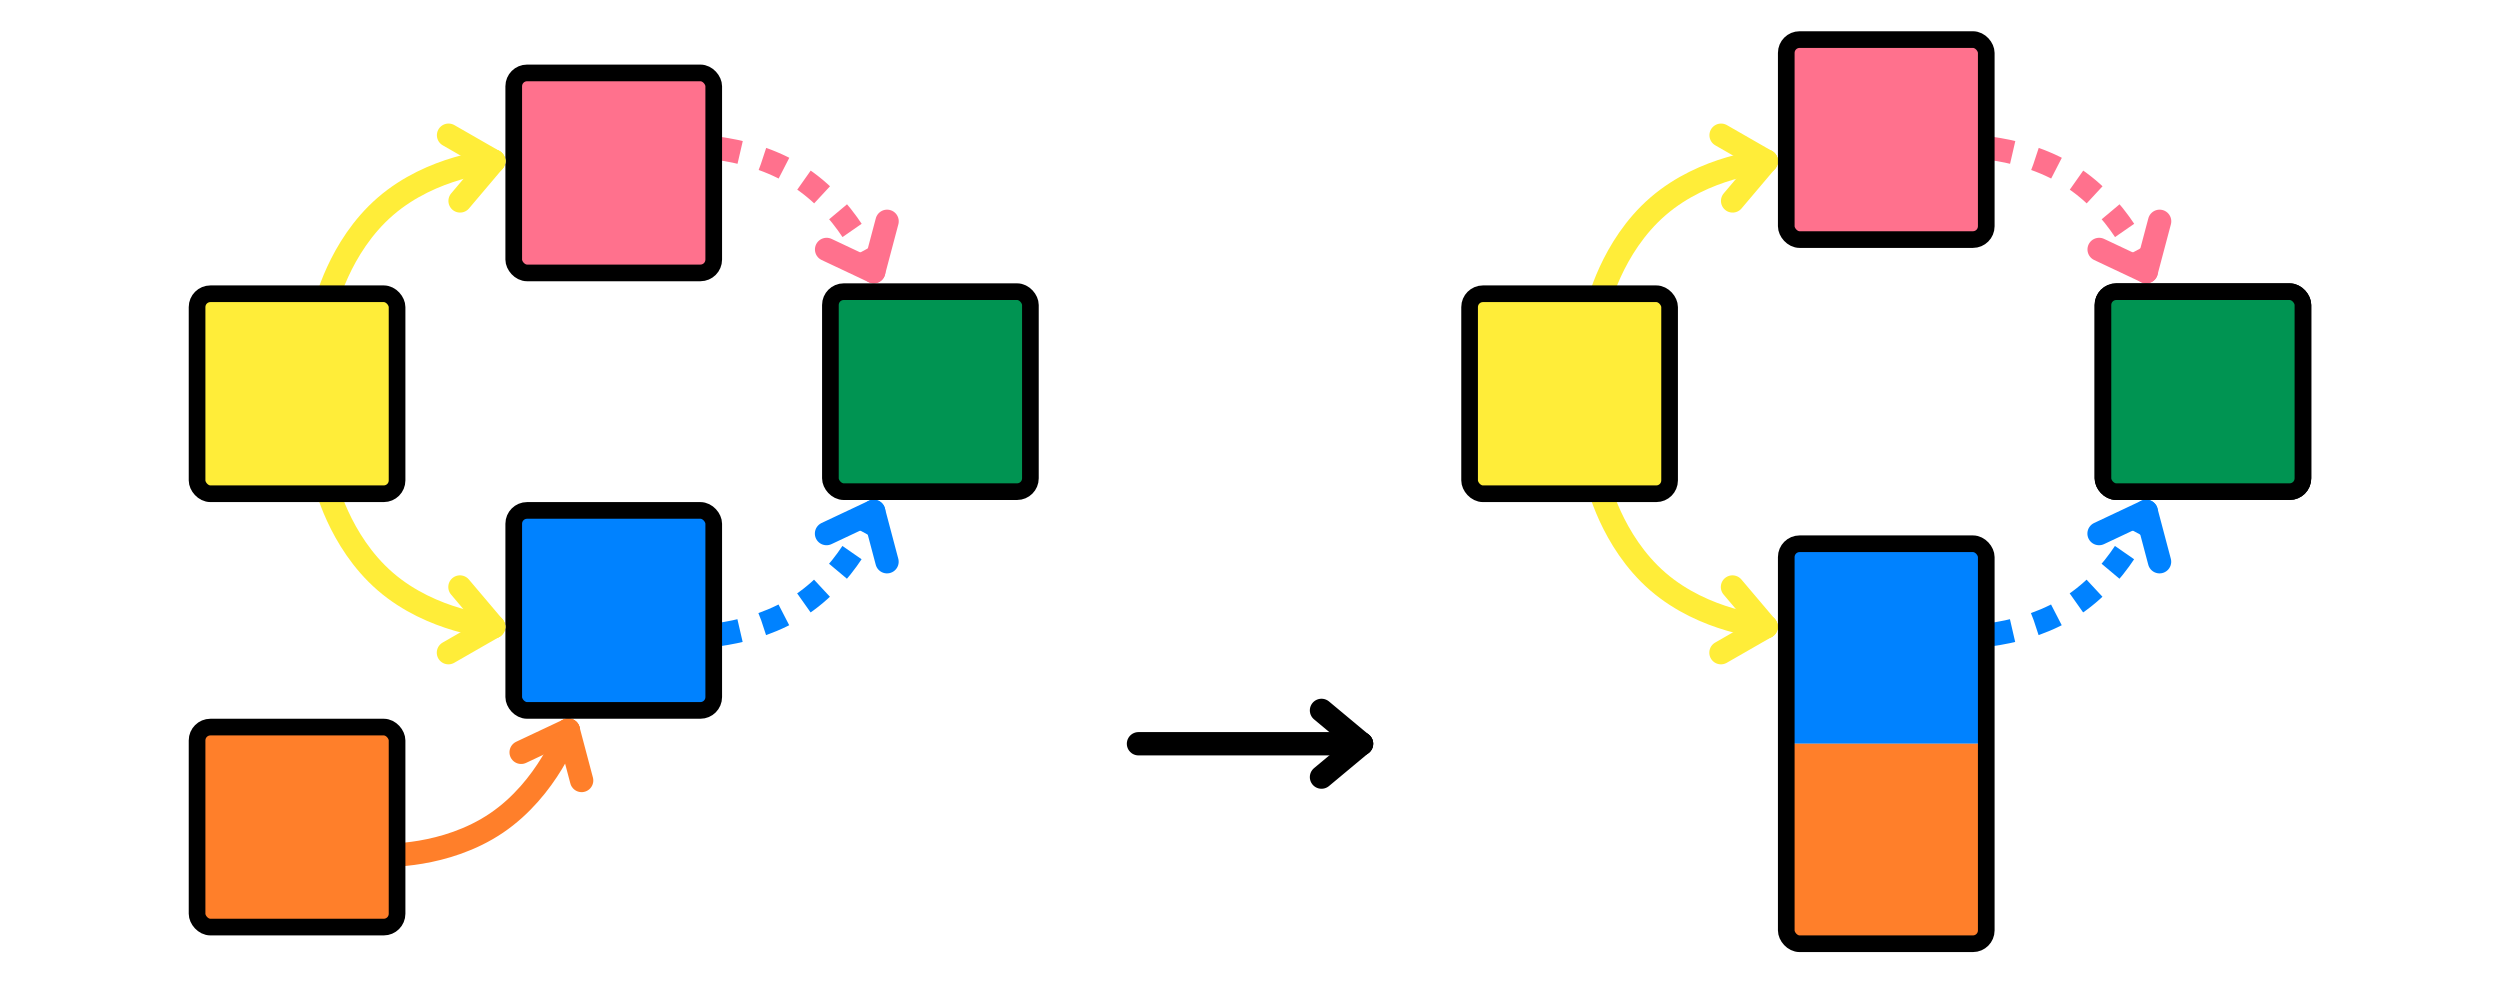 <?xml version="1.0" encoding="UTF-8" standalone="no"?>
<svg
   xmlns:dc="http://purl.org/dc/elements/1.1/"
   xmlns:cc="http://creativecommons.org/ns#"
   xmlns:rdf="http://www.w3.org/1999/02/22-rdf-syntax-ns#"
   xmlns:svg="http://www.w3.org/2000/svg"
   xmlns="http://www.w3.org/2000/svg"
   xmlns:sodipodi="http://sodipodi.sourceforge.net/DTD/sodipodi-0.dtd"
   xmlns:inkscape="http://www.inkscape.org/namespaces/inkscape"
   version="1.1"
   id="svg2"
   width="1500"
   height="600"
   viewBox="0 0 1500 600"
   sodipodi:docname="definition-code-splitting-b-good.svg"
   inkscape:version="1.0.2 (1.0.2+r75+1)">
  <defs
     id="defs6" />
  <sodipodi:namedview
     pagecolor="#ffffff"
     bordercolor="#666666"
     borderopacity="1"
     objecttolerance="10"
     gridtolerance="10"
     guidetolerance="10"
     inkscape:pageopacity="0"
     inkscape:pageshadow="2"
     inkscape:window-width="2688"
     inkscape:window-height="1478"
     id="namedview4"
     showgrid="false"
     inkscape:zoom="1.1608055"
     inkscape:cx="742.12797"
     inkscape:cy="353.40286"
     inkscape:window-x="0"
     inkscape:window-y="0"
     inkscape:window-maximized="1"
     inkscape:current-layer="layer2"
     inkscape:document-rotation="0" />
  <g
     inkscape:groupmode="layer"
     inkscape:label="marks"
     id="g10">
    <rect
       style="fill:#0082ff;fill-opacity:1;stroke:none;stroke-width:10;stroke-linecap:round;stroke-linejoin:round;stroke-miterlimit:4;stroke-dasharray:none"
       id="rect1054"
       width="100"
       height="100"
       x="-100"
       y="-100" />
    <rect
       style="fill:#0082ff;fill-opacity:1;stroke:none;stroke-width:10;stroke-linecap:round;stroke-linejoin:round;stroke-miterlimit:4;stroke-dasharray:none"
       id="rect1056"
       width="100"
       height="100"
       x="1500"
       y="-100" />
    <rect
       style="fill:#0082ff;fill-opacity:1;stroke:none;stroke-width:10;stroke-linecap:round;stroke-linejoin:round;stroke-miterlimit:4;stroke-dasharray:none"
       id="rect1058"
       width="100"
       height="100"
       x="1500"
       y="600" />
    <rect
       style="fill:#0082ff;fill-opacity:1;stroke:none;stroke-width:10;stroke-linecap:round;stroke-linejoin:round;stroke-miterlimit:4;stroke-dasharray:none"
       id="rect1060"
       width="100"
       height="100"
       x="-100"
       y="600" />
  </g>
  <g
     inkscape:groupmode="layer"
     id="layer2"
     inkscape:label="Layer 1">
    <g
       id="g913"
       transform="rotate(124.133,595.533,266.109)"
       style="display:inline">
      <path
         style="display:inline;fill:none;fill-opacity:1;stroke:#ff718d;stroke-width:14;stroke-linecap:butt;stroke-linejoin:round;stroke-miterlimit:4;stroke-dasharray:14, 14;stroke-dashoffset:0;stroke-opacity:1"
         d="m 550.191,382.981 c 0,0 -22,29.743 -22,66.908 0,37.165 22,66.908 22,66.908"
         id="path907"
         sodipodi:nodetypes="czc" />
      <path
         style="display:inline;fill:#ff718d;fill-opacity:1;stroke:#ff718d;stroke-width:14;stroke-linecap:round;stroke-linejoin:round;stroke-miterlimit:4;stroke-dasharray:none;stroke-opacity:1"
         d="m 550.191,382.981 4.831,30.883"
         id="path909"
         sodipodi:nodetypes="cc" />
      <path
         style="display:inline;fill:#ff718d;fill-opacity:1;stroke:#ff718d;stroke-width:14;stroke-linecap:round;stroke-linejoin:round;stroke-miterlimit:4;stroke-dasharray:none;stroke-opacity:1"
         d="m 550.191,382.981 -29.506,10.318"
         id="path911"
         sodipodi:nodetypes="cc" />
    </g>
    <rect
       style="display:inline;fill:#ff718d;fill-opacity:1;stroke:#000000;stroke-width:10;stroke-linecap:round;stroke-linejoin:round;stroke-miterlimit:4;stroke-dasharray:none"
       id="rect901-6"
       width="120"
       height="120"
       x="308.241"
       y="43.75"
       ry="8" />
    <g
       id="g943"
       transform="matrix(-0.561,-0.828,-0.828,0.561,966.733,678.772)"
       style="display:inline;stroke:#ff7f2a;stroke-opacity:1">
      <path
         style="display:inline;fill:none;fill-opacity:1;stroke:#ff7f2a;stroke-width:14;stroke-linecap:round;stroke-linejoin:round;stroke-miterlimit:4;stroke-dasharray:none;stroke-dashoffset:0;stroke-opacity:1"
         d="m 550.191,382.981 c 0,0 -22,29.743 -22,66.908 0,37.165 22,66.908 22,66.908"
         id="path936"
         sodipodi:nodetypes="czc" />
      <path
         style="display:inline;fill:#ff718d;fill-opacity:1;stroke:#ff7f2a;stroke-width:14;stroke-linecap:round;stroke-linejoin:round;stroke-miterlimit:4;stroke-dasharray:none;stroke-opacity:1"
         d="m 550.191,382.981 4.831,30.883"
         id="path938"
         sodipodi:nodetypes="cc" />
      <path
         style="display:inline;fill:#ff718d;fill-opacity:1;stroke:#ff7f2a;stroke-width:14;stroke-linecap:round;stroke-linejoin:round;stroke-miterlimit:4;stroke-dasharray:none;stroke-opacity:1"
         d="m 550.191,382.981 -29.506,10.318"
         id="path941"
         sodipodi:nodetypes="cc" />
    </g>
    <g
       id="g918"
       transform="matrix(-0.561,-0.828,-0.828,0.561,1149.961,547.522)"
       style="display:inline;stroke:#0082ff;stroke-opacity:1">
      <path
         style="display:inline;fill:none;fill-opacity:1;stroke:#0082ff;stroke-width:14;stroke-linecap:butt;stroke-linejoin:round;stroke-miterlimit:4;stroke-dasharray:14, 14;stroke-dashoffset:0;stroke-opacity:1"
         d="m 550.191,382.981 c 0,0 -22,29.743 -22,66.908 0,37.165 22,66.908 22,66.908"
         id="path912"
         sodipodi:nodetypes="czc" />
      <path
         style="display:inline;fill:#ff718d;fill-opacity:1;stroke:#0082ff;stroke-width:14;stroke-linecap:round;stroke-linejoin:round;stroke-miterlimit:4;stroke-dasharray:none;stroke-opacity:1"
         d="m 550.191,382.981 4.831,30.883"
         id="path914"
         sodipodi:nodetypes="cc" />
      <path
         style="display:inline;fill:#ff718d;fill-opacity:1;stroke:#0082ff;stroke-width:14;stroke-linecap:round;stroke-linejoin:round;stroke-miterlimit:4;stroke-dasharray:none;stroke-opacity:1"
         d="m 550.191,382.981 -29.506,10.318"
         id="path916"
         sodipodi:nodetypes="cc" />
    </g>
    <rect
       style="display:inline;fill:#0082ff;fill-opacity:1;stroke:#000000;stroke-width:10;stroke-linecap:round;stroke-linejoin:round;stroke-miterlimit:4;stroke-dasharray:none"
       id="rect905-2"
       width="120"
       height="120"
       x="308.241"
       y="306.25"
       ry="8" />
    <g
       id="g934"
       transform="rotate(49.133,736.357,-37.933)"
       style="display:inline;stroke:#ffed39;stroke-opacity:1">
      <path
         style="display:inline;fill:none;fill-opacity:1;stroke:#ffed39;stroke-width:14;stroke-linecap:round;stroke-linejoin:round;stroke-miterlimit:4;stroke-dasharray:none;stroke-dashoffset:0;stroke-opacity:1"
         d="m 550.191,382.981 c 0,0 -22,29.743 -22,66.908 0,37.165 22,66.908 22,66.908"
         id="path928"
         sodipodi:nodetypes="czc" />
      <path
         style="display:inline;fill:#ff718d;fill-opacity:1;stroke:#ffed39;stroke-width:14;stroke-linecap:round;stroke-linejoin:round;stroke-miterlimit:4;stroke-dasharray:none;stroke-opacity:1"
         d="m 550.191,382.981 4.831,30.883"
         id="path930"
         sodipodi:nodetypes="cc" />
      <path
         style="display:inline;fill:#ff718d;fill-opacity:1;stroke:#ffed39;stroke-width:14;stroke-linecap:round;stroke-linejoin:round;stroke-miterlimit:4;stroke-dasharray:none;stroke-opacity:1"
         d="m 550.191,382.981 -29.506,10.318"
         id="path932"
         sodipodi:nodetypes="cc" />
    </g>
    <g
       id="g885"
       transform="matrix(0.654,-0.756,-0.756,-0.654,225.865,1042.465)"
       style="display:inline;stroke:#ffed39;stroke-opacity:1">
      <path
         style="display:inline;fill:none;fill-opacity:1;stroke:#ffed39;stroke-width:14;stroke-linecap:round;stroke-linejoin:round;stroke-miterlimit:4;stroke-dasharray:none;stroke-dashoffset:0;stroke-opacity:1"
         d="m 550.191,382.981 c 0,0 -22,29.743 -22,66.908 0,37.165 22,66.908 22,66.908"
         id="path879"
         sodipodi:nodetypes="czc" />
      <path
         style="display:inline;fill:#ff718d;fill-opacity:1;stroke:#ffed39;stroke-width:14;stroke-linecap:round;stroke-linejoin:round;stroke-miterlimit:4;stroke-dasharray:none;stroke-opacity:1"
         d="m 550.191,382.981 4.831,30.883"
         id="path881"
         sodipodi:nodetypes="cc" />
      <path
         style="display:inline;fill:#ff718d;fill-opacity:1;stroke:#ffed39;stroke-width:14;stroke-linecap:round;stroke-linejoin:round;stroke-miterlimit:4;stroke-dasharray:none;stroke-opacity:1"
         d="m 550.191,382.981 -29.506,10.318"
         id="path883"
         sodipodi:nodetypes="cc" />
    </g>
    <rect
       style="display:inline;fill:#ffed39;fill-opacity:1;stroke:#000000;stroke-width:10;stroke-linecap:round;stroke-linejoin:round;stroke-miterlimit:4;stroke-dasharray:none"
       id="rect907"
       width="120"
       height="120"
       x="-238.241"
       y="-296.25"
       ry="8"
       transform="scale(-1)" />
    <rect
       style="display:inline;fill:#009452;fill-opacity:1;stroke:#000000;stroke-width:10;stroke-linecap:round;stroke-linejoin:round;stroke-miterlimit:4;stroke-dasharray:none"
       id="rect860-6"
       width="120"
       height="120"
       x="498.241"
       y="175"
       ry="8" />
    <rect
       style="display:inline;fill:#ff7f2a;fill-opacity:1;stroke:#000000;stroke-width:10;stroke-linecap:round;stroke-linejoin:round;stroke-miterlimit:4;stroke-dasharray:none"
       id="rect962"
       width="120"
       height="120"
       x="-238.241"
       y="-556.25"
       ry="8"
       transform="scale(-1)" />
    <g
       id="g939"
       transform="rotate(49.133,1118.116,797.199)"
       style="display:inline;stroke:#ffed39;stroke-opacity:1">
      <path
         style="display:inline;fill:none;fill-opacity:1;stroke:#ffed39;stroke-width:14;stroke-linecap:round;stroke-linejoin:round;stroke-miterlimit:4;stroke-dasharray:none;stroke-dashoffset:0;stroke-opacity:1"
         d="m 550.191,382.981 c 0,0 -22,29.743 -22,66.908 0,37.165 22,66.908 22,66.908"
         id="path933"
         sodipodi:nodetypes="czc" />
      <path
         style="display:inline;fill:#ff718d;fill-opacity:1;stroke:#ffed39;stroke-width:14;stroke-linecap:round;stroke-linejoin:round;stroke-miterlimit:4;stroke-dasharray:none;stroke-opacity:1"
         d="m 550.191,382.981 4.831,30.883"
         id="path935"
         sodipodi:nodetypes="cc" />
      <path
         style="display:inline;fill:#ff718d;fill-opacity:1;stroke:#ffed39;stroke-width:14;stroke-linecap:round;stroke-linejoin:round;stroke-miterlimit:4;stroke-dasharray:none;stroke-opacity:1"
         d="m 550.191,382.981 -29.506,10.318"
         id="path937"
         sodipodi:nodetypes="cc" />
    </g>
    <g
       id="g949"
       transform="matrix(0.654,-0.756,-0.756,-0.654,989.383,1042.465)"
       style="display:inline;stroke:#ffed39;stroke-opacity:1">
      <path
         style="display:inline;fill:none;fill-opacity:1;stroke:#ffed39;stroke-width:14;stroke-linecap:round;stroke-linejoin:round;stroke-miterlimit:4;stroke-dasharray:none;stroke-dashoffset:0;stroke-opacity:1"
         d="m 550.191,382.981 c 0,0 -22,29.743 -22,66.908 0,37.165 22,66.908 22,66.908"
         id="path943"
         sodipodi:nodetypes="czc" />
      <path
         style="display:inline;fill:#ff718d;fill-opacity:1;stroke:#ffed39;stroke-width:14;stroke-linecap:round;stroke-linejoin:round;stroke-miterlimit:4;stroke-dasharray:none;stroke-opacity:1"
         d="m 550.191,382.981 4.831,30.883"
         id="path945"
         sodipodi:nodetypes="cc" />
      <path
         style="display:inline;fill:#ff718d;fill-opacity:1;stroke:#ffed39;stroke-width:14;stroke-linecap:round;stroke-linejoin:round;stroke-miterlimit:4;stroke-dasharray:none;stroke-opacity:1"
         d="m 550.191,382.981 -29.506,10.318"
         id="path947"
         sodipodi:nodetypes="cc" />
    </g>
    <rect
       style="display:inline;fill:#ffed39;fill-opacity:1;stroke:#000000;stroke-width:10;stroke-linecap:round;stroke-linejoin:round;stroke-miterlimit:4;stroke-dasharray:none"
       id="rect1050"
       width="120"
       height="120"
       x="-1001.759"
       y="-296.25"
       ry="8"
       transform="scale(-1)" />
    <g
       id="g959"
       transform="matrix(-0.561,-0.828,-0.828,0.561,1913.479,547.522)"
       style="display:inline;stroke:#0082ff;stroke-opacity:1">
      <path
         style="display:inline;fill:none;fill-opacity:1;stroke:#0082ff;stroke-width:14;stroke-linecap:butt;stroke-linejoin:round;stroke-miterlimit:4;stroke-dasharray:14, 14;stroke-dashoffset:0;stroke-opacity:1"
         d="m 550.191,382.981 c 0,0 -22,29.743 -22,66.908 0,37.165 22,66.908 22,66.908"
         id="path953"
         sodipodi:nodetypes="czc" />
      <path
         style="display:inline;fill:#ff718d;fill-opacity:1;stroke:#0082ff;stroke-width:14;stroke-linecap:round;stroke-linejoin:round;stroke-miterlimit:4;stroke-dasharray:none;stroke-opacity:1"
         d="m 550.191,382.981 4.831,30.883"
         id="path955"
         sodipodi:nodetypes="cc" />
      <path
         style="display:inline;fill:#ff718d;fill-opacity:1;stroke:#0082ff;stroke-width:14;stroke-linecap:round;stroke-linejoin:round;stroke-miterlimit:4;stroke-dasharray:none;stroke-opacity:1"
         d="m 550.191,382.981 -29.506,10.318"
         id="path957"
         sodipodi:nodetypes="cc" />
    </g>
    <g
       id="g951"
       transform="rotate(124.133,977.292,468.528)"
       style="display:inline">
      <path
         style="display:inline;fill:none;fill-opacity:1;stroke:#ff718d;stroke-width:14;stroke-linecap:butt;stroke-linejoin:round;stroke-miterlimit:4;stroke-dasharray:14, 14;stroke-dashoffset:0;stroke-opacity:1"
         d="m 550.191,382.981 c 0,0 -22,29.743 -22,66.908 0,37.165 22,66.908 22,66.908"
         id="path945-3"
         sodipodi:nodetypes="czc" />
      <path
         style="display:inline;fill:#ff718d;fill-opacity:1;stroke:#ff718d;stroke-width:14;stroke-linecap:round;stroke-linejoin:round;stroke-miterlimit:4;stroke-dasharray:none;stroke-opacity:1"
         d="m 550.191,382.981 4.831,30.883"
         id="path947-6"
         sodipodi:nodetypes="cc" />
      <path
         style="display:inline;fill:#ff718d;fill-opacity:1;stroke:#ff718d;stroke-width:14;stroke-linecap:round;stroke-linejoin:round;stroke-miterlimit:4;stroke-dasharray:none;stroke-opacity:1"
         d="m 550.191,382.981 -29.506,10.318"
         id="path949"
         sodipodi:nodetypes="cc" />
    </g>
    <rect
       style="display:inline;fill:#009452;fill-opacity:1;stroke:#000000;stroke-width:10;stroke-linecap:round;stroke-linejoin:round;stroke-miterlimit:4;stroke-dasharray:none"
       id="rect1052"
       width="120"
       height="120"
       x="1261.759"
       y="175"
       ry="8" />
    <g
       id="g125"
       transform="translate(-3.3106964e-5,20)"
       style="display:inline">
      <g
         id="g68"
         transform="translate(-39.573)">
        <rect
           style="fill:#0082ff;fill-opacity:1;stroke:#000000;stroke-width:0;stroke-linecap:round;stroke-linejoin:round;stroke-miterlimit:4;stroke-dasharray:none"
           id="rect909-6"
           width="120"
           height="120"
           x="1111.332"
           y="306.25" />
        <rect
           style="fill:#ff7f2a;fill-opacity:1;stroke:#000000;stroke-width:0;stroke-linecap:round;stroke-linejoin:round;stroke-miterlimit:4;stroke-dasharray:none"
           id="rect911-7"
           width="120"
           height="120"
           x="1111.332"
           y="426.25" />
        <rect
           style="fill:none;fill-opacity:1;stroke:#000000;stroke-width:10;stroke-linecap:round;stroke-linejoin:round;stroke-miterlimit:4;stroke-dasharray:none"
           id="rect917-3-5"
           width="120"
           height="240"
           x="1111.332"
           y="306.25"
           ry="8" />
      </g>
    </g>
    <rect
       style="display:inline;fill:#ff718d;fill-opacity:1;stroke:#000000;stroke-width:10;stroke-linecap:round;stroke-linejoin:round;stroke-miterlimit:4;stroke-dasharray:none"
       id="rect1046"
       width="120"
       height="120"
       x="1071.759"
       y="23.75"
       ry="8" />
    <rect
       style="display:inline;fill:#009452;fill-opacity:1;stroke:#000000;stroke-width:10;stroke-linecap:round;stroke-linejoin:round;stroke-miterlimit:4;stroke-dasharray:none"
       id="rect1052-5"
       width="120"
       height="120"
       x="1261.759"
       y="175"
       ry="8" />
  </g>
  <g
     inkscape:groupmode="layer"
     id="layer3"
     inkscape:label="Layer 2"
     style="display:inline">
    <g
       id="g946"
       transform="rotate(90,651.915,547.974)"
       style="display:inline;stroke:#000000">
      <path
         style="display:inline;fill:#ff718d;fill-opacity:1;stroke:#000000;stroke-width:14;stroke-linecap:round;stroke-linejoin:round;stroke-miterlimit:4;stroke-dasharray:none;stroke-opacity:1"
         d="m 550.191,382.981 v 133.816"
         id="path940"
         sodipodi:nodetypes="cc" />
      <path
         style="display:inline;fill:#ff718d;fill-opacity:1;stroke:#000000;stroke-width:14;stroke-linecap:round;stroke-linejoin:round;stroke-miterlimit:4;stroke-dasharray:none;stroke-opacity:1"
         d="m 550.191,382.981 20.012,24.012"
         id="path942"
         sodipodi:nodetypes="cc" />
      <path
         style="display:inline;fill:#ff718d;fill-opacity:1;stroke:#000000;stroke-width:14;stroke-linecap:round;stroke-linejoin:round;stroke-miterlimit:4;stroke-dasharray:none;stroke-opacity:1"
         d="m 550.191,382.981 -20.012,24.012"
         id="path944"
         sodipodi:nodetypes="cc" />
    </g>
  </g>
</svg>
